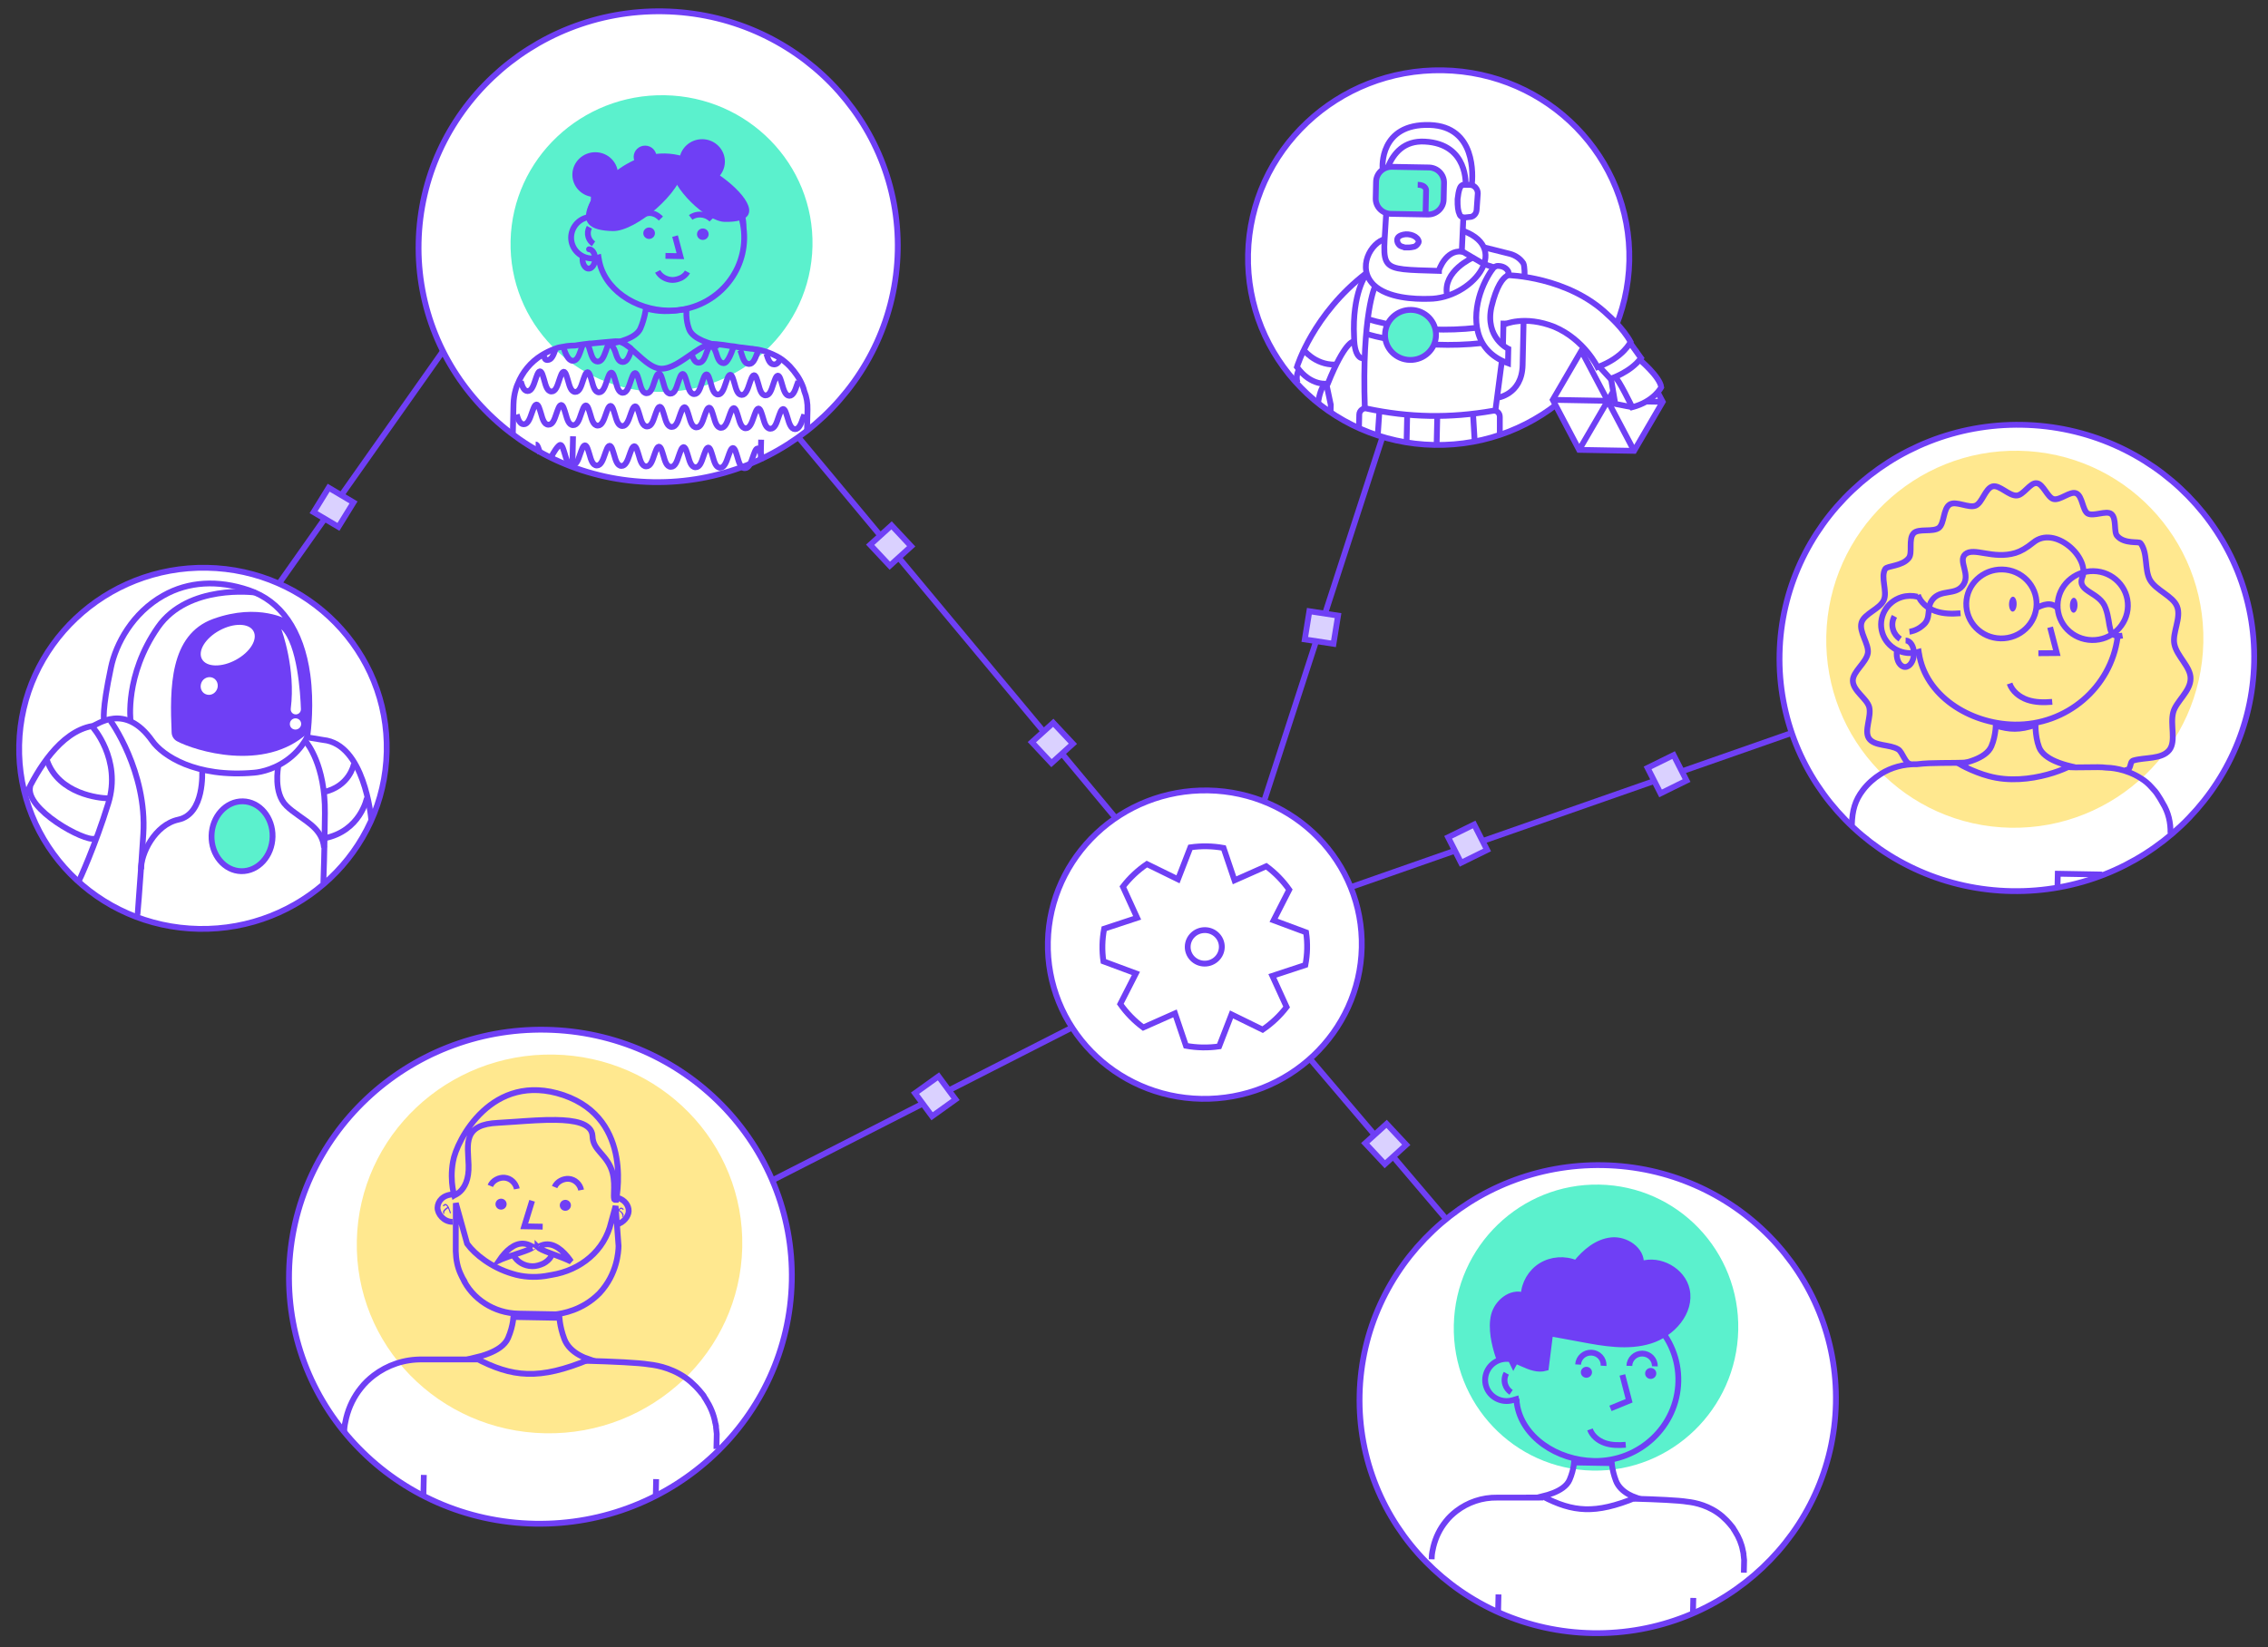 <svg width="585" height="425" viewBox="0 0 585 425" fill="none" xmlns="http://www.w3.org/2000/svg">
<rect x="0" y="0" width="585" height="425" fill="#333333" stroke="none"/>
<path d="M152.553 48.727L316.021 244.972L132.59 338.503" stroke="#6F3FF5" stroke-width="1.5" stroke-miterlimit="10"/>
<path d="M337.9 273.208L425.644 376.422" stroke="#6F3FF5" stroke-width="1.5" stroke-miterlimit="10"/>
<path d="M463.48 188.64L315.044 240.565L377.912 47.188" stroke="#6F3FF5" stroke-width="1.5" stroke-miterlimit="10"/>
<path d="M309.876 283.509C332.231 283.914 350.751 266.429 351.241 244.457C351.731 222.485 334.006 204.345 311.651 203.941C289.295 203.537 270.775 221.022 270.285 242.994C269.795 264.966 287.52 283.105 309.876 283.509Z" fill="white" stroke="#6F3FF5" stroke-width="1.5" stroke-miterlimit="10"/>
<path fill-rule="evenodd" clip-rule="evenodd" d="M337.151 244.779C337.183 243.37 337.096 241.961 336.893 240.567L328.511 237.452L332.539 229.554C330.91 227.237 328.912 225.192 326.622 223.499L318.431 227.136L315.602 218.779C312.779 218.266 309.888 218.214 307.045 218.624L303.846 226.872L295.824 222.942C293.46 224.552 291.372 226.522 289.641 228.779L293.313 236.816L284.8 239.625C284.268 242.402 284.205 245.243 284.612 248.036L292.993 251.151L288.966 259.049C290.595 261.367 292.593 263.411 294.883 265.105L303.074 261.467L305.903 269.825C308.725 270.337 311.617 270.389 314.46 269.979L317.659 261.731L325.681 265.661C328.045 264.052 330.132 262.081 331.864 259.825L328.192 251.787L336.705 248.978C336.971 247.592 337.12 246.188 337.151 244.779Z" stroke="#6F3FF5" stroke-width="1.5" stroke-miterlimit="10"/>
<ellipse rx="4.4" ry="4.325" transform="matrix(1 0.018 -0.022 1 310.753 244.302)" stroke="#6F3FF5" stroke-width="1.5" stroke-miterlimit="10"/>
<rect width="7.443" height="7.409" transform="matrix(0.814 -0.584 0.594 0.802 236.012 282.06)" fill="#DAD1FF" stroke="#6F3FF5" stroke-width="1.5" stroke-miterlimit="10"/>
<rect width="7.364" height="7.488" transform="matrix(-0.16 0.988 -0.988 -0.151 345.132 158.832)" fill="#DAD1FF" stroke="#6F3FF5" stroke-width="1.5" stroke-miterlimit="10"/>
<rect width="7.424" height="7.429" transform="matrix(0.682 0.728 -0.743 0.673 229.967 135.552)" fill="#DAD1FF" stroke="#6F3FF5" stroke-width="1.5" stroke-miterlimit="10"/>
<rect width="7.462" height="7.39" transform="matrix(-0.899 0.443 -0.452 -0.89 435.025 201.398)" fill="#DAD1FF" stroke="#6F3FF5" stroke-width="1.5" stroke-miterlimit="10"/>
<rect width="7.424" height="7.429" transform="matrix(0.682 0.728 -0.743 0.673 271.673 186.49)" fill="#DAD1FF" stroke="#6F3FF5" stroke-width="1.5" stroke-miterlimit="10"/>
<rect width="7.424" height="7.429" transform="matrix(0.682 0.728 -0.743 0.673 357.658 289.967)" fill="#DAD1FF" stroke="#6F3FF5" stroke-width="1.5" stroke-miterlimit="10"/>
<rect width="7.462" height="7.39" transform="matrix(-0.899 0.443 -0.452 -0.89 383.577 219.304)" fill="#DAD1FF" stroke="#6F3FF5" stroke-width="1.5" stroke-miterlimit="10"/>
<path d="M410.768 421.366C444.691 421.979 472.795 395.447 473.538 362.105C474.282 328.764 447.385 301.238 413.462 300.624C379.538 300.011 351.435 326.543 350.691 359.885C349.947 393.227 376.845 420.753 410.768 421.366Z" fill="white" stroke="#6F3FF5" stroke-width="1.5" stroke-miterlimit="10"/>
<path d="M410.85 379.426C431.11 379.792 447.902 363.572 448.356 343.196C448.811 322.821 432.756 306.006 412.496 305.64C392.236 305.274 375.444 321.494 374.989 341.87C374.535 362.245 390.59 379.06 410.85 379.426Z" fill="#5BF1CD"/>
<path d="M406.016 377.329L415.729 377.505C415.751 377.738 415.784 378.023 415.833 378.349C415.976 379.295 416.255 380.599 416.804 382.036C417.413 383.632 418.673 384.746 420.02 385.513C420.654 385.874 421.32 386.166 421.973 386.402C416.671 388.564 412.624 389.506 408.903 389.391C405.272 389.28 401.881 388.161 397.865 386.063C398.744 385.848 399.712 385.565 400.642 385.195C402.343 384.519 404.129 383.472 404.844 381.82C405.46 380.394 405.764 379.09 405.913 378.141C405.962 377.831 405.994 377.557 406.016 377.329Z" stroke="#6F3FF5" stroke-width="1.5"/>
<path d="M449.8 405.759L449.845 403.772C449.851 403.499 449.855 403.317 449.861 403.043C449.865 402.861 449.869 402.679 449.873 402.497C449.879 402.223 449.79 402.039 449.795 401.857L449.797 401.766C449.801 401.584 449.714 401.309 449.718 401.127C449.722 400.944 449.728 400.671 449.64 400.487C449.64 400.487 449.644 400.305 449.555 400.121C449.225 398.292 448.52 396.638 447.535 395.071C447.446 394.887 447.265 394.701 447.176 394.518C447.087 394.334 446.999 394.15 446.817 393.964C446.366 393.409 445.915 392.854 445.371 392.297C445.008 391.926 444.553 391.553 444.19 391.182C441.004 388.481 437.312 387.685 435.184 387.464C433.067 387.105 427.438 386.845 421.351 386.678M369.284 402.316C369.288 402.134 369.292 401.952 369.296 401.769C369.316 400.858 369.522 399.95 369.728 399.043C370.339 396.592 371.407 394.424 372.933 392.538C373.697 391.549 374.645 390.654 375.683 389.853C378.607 387.627 382.253 386.325 386.24 386.397C389.503 386.38 393.624 386.373 398.094 386.386" stroke="#6F3FF5" stroke-width="1.5"/>
<path d="M436.763 412.286L436.678 416.073" stroke="#6F3FF5" stroke-width="1.5"/>
<path d="M386.516 411.378L386.415 415.867" stroke="#6F3FF5" stroke-width="1.5"/>
<path d="M399.847 344.039C399.479 347 399.111 349.961 398.726 352.938C394.607 354.116 390.837 349.764 386.567 350.181C385.465 346.93 384.513 342.691 385.342 339.359C386.171 336.027 389.742 333.108 393.021 334.239C393.123 331.174 394.866 328.189 397.52 326.555C400.173 324.922 403.65 324.671 406.508 325.91C408.837 323.018 411.931 320.386 415.663 320.009C419.395 319.631 423.542 322.476 423.259 326.147C428.126 324.537 434.023 327.842 435.087 332.774C436.317 338.533 431.327 344.18 425.602 345.939C419.876 347.699 413.695 346.598 407.815 345.486C404.943 344.923 399.847 344.039 399.847 344.039Z" fill="#6F3FF5" stroke="#6F3FF5" stroke-width="1.5" stroke-miterlimit="10"/>
<path d="M389.765 359.241C389.071 358.767 388.516 358.081 388.25 357.219C387.937 356.224 388.061 355.188 388.533 354.323" stroke="#6F3FF5" stroke-width="1.5"/>
<path d="M407.052 352.063C407.152 350.278 408.704 348.905 410.52 348.997C412.335 349.088 413.726 350.609 413.627 352.394" stroke="#6F3FF5" stroke-width="1.5"/>
<path d="M409.164 355.476C409.958 355.49 410.616 354.869 410.633 354.089C410.65 353.309 410.021 352.665 409.227 352.651C408.434 352.636 407.776 353.257 407.759 354.037C407.741 354.817 408.37 355.462 409.164 355.476Z" fill="#6F3FF5"/>
<path d="M425.747 355.776C426.541 355.79 427.199 355.169 427.216 354.389C427.233 353.609 426.604 352.965 425.81 352.951C425.017 352.936 424.359 353.557 424.342 354.337C424.324 355.117 424.953 355.761 425.747 355.776Z" fill="#6F3FF5"/>
<path d="M420.268 352.408C420.308 350.622 421.813 349.2 423.631 349.233C425.449 349.266 426.89 350.741 426.851 352.527" stroke="#6F3FF5" stroke-width="1.5"/>
<path d="M415.404 363.376L420.203 361.41L418.471 354.748" stroke="#6F3FF5" stroke-width="1.5"/>
<path d="M410.114 368.808C410.697 370.484 412.246 371.732 413.961 372.323C415.675 372.915 417.537 372.915 419.335 372.767" stroke="#6F3FF5" stroke-width="1.5"/>
<path d="M411.172 376.946C401.591 376.773 392.553 370.754 391.264 362.194C391.258 362.106 391.243 362.016 391.237 361.978L391.236 361.971C391.23 361.931 391.224 361.894 391.219 361.867L391.214 361.835L391.212 361.825L391.211 361.823L391.211 361.822L391.211 361.822L391.211 361.821L391.211 361.821L390.473 361.958L391.211 361.821L391.062 360.996L390.258 361.24C387.314 362.135 384.205 360.513 383.313 357.649C382.422 354.79 384.058 351.731 386.992 350.838C387.891 350.571 388.82 350.532 389.685 350.69L389.719 350.76L390.358 352.086L391.055 350.785C391.084 350.732 391.103 350.684 391.115 350.648C391.117 350.643 391.118 350.638 391.12 350.633L391.13 350.614L391.152 350.535C393.683 341.548 402.168 335.009 412.104 335.188C423.875 335.401 433.16 344.923 432.903 356.443C432.646 367.965 422.926 377.159 411.172 376.946Z" stroke="#6F3FF5" stroke-width="1.5"/>
<path d="M137.974 393.129C173.782 393.777 203.447 365.771 204.232 330.577C205.017 295.383 176.625 266.327 140.817 265.68C105.01 265.033 75.345 293.039 74.56 328.233C73.775 363.427 102.166 392.482 137.974 393.129Z" fill="white" stroke="#6F3FF5" stroke-width="1.5" stroke-miterlimit="10"/>
<path d="M140.657 369.803C168.109 370.299 190.852 348.828 191.454 321.846C192.056 294.863 170.289 272.588 142.837 272.092C115.384 271.595 92.641 293.066 92.039 320.049C91.437 347.031 113.204 369.306 140.657 369.803Z" fill="#FFE88F"/>
<path d="M132.444 339.795L144.29 340.009C144.316 340.307 144.358 340.688 144.426 341.136C144.594 342.256 144.925 343.801 145.575 345.503C146.286 347.364 147.759 348.67 149.347 349.575C150.211 350.067 151.128 350.452 152.013 350.75C145.506 353.434 140.562 354.61 136.013 354.47C131.552 354.334 127.397 352.929 122.447 350.306C123.587 350.041 124.879 349.679 126.114 349.188C128.137 348.384 130.217 347.154 131.045 345.24C131.775 343.553 132.133 342.011 132.31 340.888C132.378 340.458 132.419 340.089 132.444 339.795Z" stroke="#6F3FF5" stroke-width="1.5"/>
<path d="M159.363 309.053C161.23 309.631 162.194 311.061 162.162 312.474C162.133 313.778 160.878 315.494 159.1 315.897M116.913 308.177C114.257 308.238 112.891 309.953 112.855 311.582C112.819 313.212 114.541 315.309 116.755 315.24" stroke="#6F3FF5" stroke-width="1.5"/>
<path d="M158.921 313.828C158.81 313.826 158.813 313.718 158.815 313.609C158.931 313.394 159.412 311.663 160.188 311.569C160.409 311.573 160.628 311.685 160.844 311.907C160.842 312.015 160.842 312.015 160.839 312.124C160.729 312.122 160.729 312.122 160.618 312.12C160.402 311.899 160.291 311.897 160.181 311.895C159.736 311.995 159.27 313.074 159.032 313.83C159.032 313.83 158.921 313.828 158.921 313.828Z" fill="#6F3FF5"/>
<path d="M160.576 314.076C160.468 313.966 160.468 313.966 160.47 313.857C160.583 313.75 160.586 313.642 160.48 313.422C160.381 312.877 159.509 312.318 159.399 312.316C159.288 312.314 159.29 312.205 159.403 312.098C159.406 311.99 159.516 311.992 159.624 312.102C159.624 312.102 160.607 312.664 160.814 313.32C160.92 313.539 160.804 313.754 160.691 313.861C160.689 313.97 160.686 314.078 160.576 314.076Z" fill="#6F3FF5"/>
<path d="M116.138 313.055C116.027 313.053 116.027 313.053 116.03 312.944C115.823 312.288 115.408 311.085 114.968 310.968C114.968 310.968 114.747 310.964 114.521 311.178C114.518 311.286 114.408 311.284 114.3 311.174C114.189 311.172 114.192 311.063 114.304 310.956C114.53 310.743 114.756 310.53 114.975 310.642C115.747 310.765 116.148 312.62 116.256 312.731C116.361 312.95 116.248 313.057 116.138 313.055Z" fill="#6F3FF5"/>
<path d="M114.475 313.242C114.475 313.242 114.364 313.24 114.367 313.131C114.261 312.912 114.266 312.695 114.268 312.586C114.504 311.938 115.4 311.411 115.511 311.413C115.622 311.415 115.622 311.415 115.732 311.417C115.73 311.525 115.73 311.525 115.727 311.634C115.727 311.634 114.831 312.161 114.597 312.701C114.595 312.809 114.593 312.918 114.588 313.135C114.59 313.027 114.588 313.135 114.475 313.242Z" fill="#6F3FF5"/>
<path d="M132.485 323.895C133.333 325.541 135.189 326.661 137.289 326.699C138.284 326.717 139.286 326.409 140.181 325.991C140.964 325.57 141.753 324.932 142.214 324.071" stroke="#6F3FF5" stroke-width="1.5"/>
<path d="M143.054 306.269C143.638 304.866 145.316 304.027 146.751 304.161C148.296 304.298 149.596 305.517 149.894 307.044" stroke="#6F3FF5" stroke-width="1.5"/>
<path d="M126.472 305.969C127.056 304.566 128.734 303.727 130.169 303.862C131.714 303.998 133.014 305.218 133.312 306.745" stroke="#6F3FF5" stroke-width="1.5"/>
<path d="M129.21 312.096C130.004 312.111 130.661 311.49 130.679 310.71C130.696 309.929 130.067 309.285 129.273 309.271C128.479 309.257 127.822 309.878 127.804 310.658C127.787 311.438 128.416 312.082 129.21 312.096Z" fill="#6F3FF5"/>
<path d="M145.793 312.396C146.587 312.41 147.244 311.79 147.262 311.009C147.279 310.229 146.65 309.585 145.856 309.571C145.062 309.556 144.405 310.177 144.387 310.957C144.37 311.738 144.999 312.382 145.793 312.396Z" fill="#6F3FF5"/>
<path d="M139.978 316.492L135.224 316.406L137.251 309.811" stroke="#6F3FF5" stroke-width="1.5"/>
<path d="M184.791 373.845L184.844 371.476C184.851 371.15 184.856 370.932 184.863 370.606C184.868 370.389 184.873 370.172 184.878 369.955C184.885 369.629 184.779 369.409 184.784 369.192L184.787 369.083C184.791 368.866 184.688 368.538 184.693 368.321C184.698 368.103 184.705 367.777 184.599 367.558C184.599 367.558 184.604 367.341 184.498 367.121C184.105 364.94 183.264 362.968 182.089 361.099C181.983 360.88 181.767 360.658 181.661 360.439C181.556 360.22 181.45 360.001 181.234 359.779C180.695 359.117 180.157 358.455 179.508 357.791C179.076 357.349 178.533 356.904 178.1 356.462C174.301 353.24 169.898 352.291 167.361 352.028C164.836 351.6 158.123 351.289 150.864 351.091M88.772 369.739C88.777 369.522 88.782 369.305 88.787 369.087C88.811 368.001 89.056 366.918 89.302 365.835C90.03 362.914 91.305 360.328 93.124 358.078C94.035 356.899 95.165 355.832 96.403 354.876C99.891 352.222 104.239 350.67 108.993 350.756C112.884 350.735 117.798 350.726 123.129 350.742" stroke="#6F3FF5" stroke-width="1.5"/>
<path d="M140.558 329.245L140.57 329.243L140.582 329.241L142.241 328.946C149.815 327.732 155.951 322.646 157.627 315.385L158.78 311.168L159.548 321.485C159.514 322.908 159.24 328.693 154.608 333.679C150.204 338.134 144.945 338.91 143.373 339.104L133.697 338.929C127.453 338.816 121.828 335.174 119.313 329.741L119.314 329.741L119.308 329.73L118.886 328.853C117.994 327.003 117.614 324.936 117.553 322.837L117.575 310.418L120.445 320.742L120.48 320.87L120.558 320.978C122.483 323.652 126.859 327.088 132.171 328.64C134.816 329.483 137.801 329.645 140.558 329.245Z" stroke="#6F3FF5" stroke-width="1.5"/>
<path d="M158.925 309.588C158.812 309.595 158.725 309.591 158.659 309.581C158.54 309.563 158.511 309.532 158.503 309.523L158.503 309.522C158.484 309.502 158.438 309.437 158.399 309.258C158.36 309.077 158.341 308.835 158.338 308.51C158.336 308.232 158.348 307.906 158.361 307.541C158.407 306.265 158.47 304.51 158.016 302.64L158.014 302.632L158.012 302.624C157.392 300.304 156.139 298.862 155.067 297.629C154.991 297.541 154.916 297.455 154.842 297.369C153.726 296.076 152.888 294.979 152.833 293.135L152.833 293.135L152.832 293.126C152.759 291.349 151.39 290.331 149.713 289.768C148.024 289.2 145.763 288.987 143.327 288.95C140.053 288.9 136.289 289.17 132.934 289.411C131.306 289.528 129.775 289.638 128.443 289.701C126.318 289.802 124.72 290.138 123.539 290.727C122.328 291.331 121.578 292.19 121.157 293.249C120.749 294.274 120.666 295.443 120.682 296.649C120.69 297.327 120.734 298.082 120.778 298.858C120.811 299.426 120.844 300.006 120.865 300.574C120.991 304.361 119.815 306.348 118.721 307.393C118.162 307.926 117.599 308.239 117.181 308.417C117.172 308.421 117.164 308.424 117.156 308.428C117.031 307.974 116.874 307.308 116.746 306.469C116.491 304.788 116.356 302.424 116.844 299.705L116.845 299.698L116.847 299.691C117.269 297.044 119.78 291.154 124.532 286.733C129.233 282.359 136.097 279.443 145.345 282.556C154.565 285.715 157.923 292.537 158.995 298.635C159.532 301.696 159.49 304.565 159.31 306.674C159.221 307.727 159.098 308.586 158.998 309.179C158.972 309.334 158.947 309.471 158.925 309.588Z" stroke="#6F3FF5" stroke-width="1.5"/>
<path d="M139.185 321.53L139.185 321.53L139.19 321.527C140.58 320.831 141.869 320.933 143.062 321.478C144.285 322.037 145.406 323.066 146.345 324.206C146.701 324.639 147.025 325.08 147.313 325.506C147.285 325.491 147.257 325.478 147.229 325.464C146.055 324.879 144.679 324.354 143.386 323.874C143.214 323.81 143.044 323.747 142.876 323.685C142.151 323.417 141.464 323.163 140.846 322.914C140.079 322.605 139.47 322.324 139.062 322.063C138.902 321.96 138.795 321.875 138.727 321.809C138.811 321.739 138.954 321.644 139.185 321.53ZM138.65 321.717C138.65 321.717 138.65 321.718 138.651 321.719C138.65 321.717 138.65 321.717 138.65 321.717Z" stroke="#6F3FF5" stroke-width="1.5"/>
<path d="M137.056 321.489L137.056 321.489L137.061 321.492C137.283 321.612 137.423 321.712 137.506 321.787C137.488 321.803 137.466 321.822 137.439 321.843C137.209 322.023 136.814 322.232 136.245 322.468C135.689 322.698 135.021 322.933 134.282 323.18C133.962 323.287 133.629 323.396 133.289 323.508C132.074 323.906 130.759 324.338 129.585 324.816C129.315 324.926 129.05 325.04 128.792 325.157C129.185 324.581 129.643 323.976 130.159 323.408C131.08 322.392 132.142 321.536 133.296 321.124C134.417 320.724 135.665 320.725 137.056 321.489ZM137.587 321.698C137.588 321.698 137.586 321.702 137.58 321.711C137.583 321.703 137.586 321.698 137.587 321.698Z" stroke="#6F3FF5" stroke-width="1.5"/>
<path d="M169.245 381.628L169.144 386.144" stroke="#6F3FF5" stroke-width="1.5"/>
<path d="M109.323 380.545L109.204 385.9" stroke="#6F3FF5" stroke-width="1.5"/>
<path d="M168.412 124.389C202.538 125.006 230.809 98.316 231.557 64.775C232.305 31.233 205.248 3.543 171.122 2.926C136.996 2.309 108.724 29 107.976 62.541C107.228 96.082 134.286 123.772 168.412 124.389Z" fill="white" stroke="#6F3FF5" stroke-width="1.5" stroke-miterlimit="10"/>
<path d="M169.779 101.11C191.283 101.498 209.097 84.68 209.569 63.544C210.041 42.409 192.99 24.96 171.486 24.572C149.982 24.183 132.168 41.001 131.696 62.137C131.224 83.272 148.275 100.721 169.779 101.11Z" fill="#5BF1CD"/>
<path d="M166.325 43.364C167.95 43.393 169.297 42.121 169.333 40.523C169.369 38.925 168.08 37.606 166.454 37.577C164.828 37.547 163.481 38.819 163.445 40.417C163.41 42.015 164.699 43.334 166.325 43.364Z" fill="#6F3FF5"/>
<path d="M180.96 47.487C184.211 47.546 186.905 45.003 186.976 41.807C187.048 38.611 184.47 35.972 181.218 35.914C177.966 35.855 175.272 38.398 175.201 41.594C175.13 44.79 177.708 47.429 180.96 47.487Z" fill="#6F3FF5"/>
<path d="M192.182 59.859C189.603 66.753 170.429 65.373 159.306 62.073C153.101 60.244 151.963 58.565 151.577 57.438C149.616 51.816 159.338 40.207 170.313 39.62C183.171 38.921 194.587 53.472 192.182 59.859Z" fill="#6F3FF5"/>
<path d="M154.168 56.081C153.225 55.849 152.189 55.859 151.191 56.157C148.298 57.036 146.67 60.06 147.554 62.901C148.439 65.741 151.511 67.331 154.404 66.451C154.404 66.451 154.443 66.667 154.441 66.724C155.608 74.602 163.846 79.983 172.39 80.138C182.961 80.329 191.722 72.057 191.954 61.667C192.186 51.278 183.8 42.696 173.229 42.505C164.291 42.344 156.648 48.227 154.367 56.329C154.352 56.357 154.351 56.386 154.336 56.414L154.168 56.081Z" fill="#5BF1CD" stroke="#6F3FF5" stroke-width="1.5" stroke-miterlimit="10"/>
<path d="M153.092 62.911C152.488 62.498 152.006 61.902 151.775 61.152C151.502 60.287 151.61 59.386 152.02 58.633" stroke="#6F3FF5" stroke-width="1.5" stroke-miterlimit="10"/>
<path d="M151.946 63.563C151.532 63.556 151.188 63.886 151.179 64.3C151.17 64.714 151.498 65.055 151.912 65.063L151.946 63.563ZM151.912 65.063C152.018 65.065 152.216 65.136 152.418 65.462C152.614 65.779 152.755 66.259 152.742 66.822L154.242 66.85C154.26 66.037 154.063 65.263 153.693 64.667C153.329 64.079 152.73 63.578 151.946 63.563L151.912 65.063ZM152.742 66.822C152.729 67.386 152.568 67.86 152.357 68.17C152.141 68.488 151.94 68.552 151.834 68.55L151.801 70.05C152.585 70.064 153.206 69.584 153.596 69.01C153.993 68.428 154.224 67.662 154.242 66.85L152.742 66.822ZM151.834 68.55C151.729 68.549 151.531 68.477 151.329 68.151C151.132 67.834 150.992 67.354 151.005 66.791L149.505 66.764C149.487 67.576 149.684 68.35 150.053 68.946C150.418 69.534 151.017 70.036 151.801 70.05L151.834 68.55ZM151.005 66.791C151.01 66.555 151.039 66.339 151.088 66.141L149.633 65.784C149.554 66.099 149.513 66.426 149.505 66.764L151.005 66.791Z" fill="#6F3FF5"/>
<path d="M158.107 59.618C164.068 59.725 176.005 49.4 176.136 43.541C176.267 37.682 164.413 44.294 158.451 44.186C152.49 44.078 152.522 45.936 152.391 51.795C149.319 57.529 152.145 59.51 158.107 59.618Z" fill="#6F3FF5"/>
<path d="M173.192 43.512C173.085 48.328 182.183 57.158 186.916 57.244C206.846 57.604 173.418 33.389 173.192 43.512Z" fill="#6F3FF5"/>
<path d="M153.397 50.849C156.649 50.907 159.343 48.364 159.414 45.168C159.485 41.972 156.907 39.334 153.655 39.275C150.404 39.216 147.71 41.759 147.638 44.955C147.567 48.151 150.145 50.79 153.397 50.849Z" fill="#6F3FF5"/>
<path d="M185.519 89.224C183.347 88.755 178.746 87.557 177.756 84.964C176.766 82.372 177.086 79.762 177.086 79.762C172.358 80.486 170.052 80.469 166.614 79.573C166.614 79.573 166.294 82.183 165.189 84.737C164.084 87.292 159.434 88.323 157.243 88.713" stroke="#6F3FF5" stroke-width="1.5"/>
<path d="M169.638 70.018C170.307 71.317 171.859 72.204 173.43 72.232C174.215 72.246 175.006 72.003 175.712 71.673C176.331 71.341 176.953 70.837 177.318 70.157" stroke="#6F3FF5" stroke-width="1.5"/>
<path d="M178.154 56.1C178.598 55.764 179.57 55.267 180.877 55.377C182.272 55.488 183.214 56.277 183.556 56.626" stroke="#6F3FF5" stroke-width="1.5"/>
<path d="M165.065 55.863C165.42 55.612 166.308 54.942 167.704 54.967C169.273 55.081 170.21 56.128 170.466 56.39" stroke="#6F3FF5" stroke-width="1.5"/>
<path d="M174.121 60.917L175.49 66.091L171.65 66.021" stroke="#6F3FF5" stroke-width="1.5"/>
<path d="M208.165 111.163L208.288 105.681C208.324 104.052 208.097 102.503 207.435 100.861C207.357 100.43 207.192 99.998 207.027 99.566C206.284 97.665 205.098 96.013 203.734 94.529C202.881 93.656 201.938 92.867 201.077 92.336C200.819 92.16 200.559 92.069 200.301 91.893C199.61 91.537 199.005 91.269 198.313 90.999C197.966 90.907 197.62 90.729 197.273 90.637C196.579 90.453 195.972 90.27 195.363 90.173C195.014 90.167 194.754 90.077 194.492 90.072C194.232 89.981 193.97 89.977 193.708 89.972C192.925 89.872 192.229 89.773 191.445 89.674C191.358 89.672 191.358 89.672 191.271 89.67C191.009 89.666 190.749 89.575 190.487 89.57C190.14 89.478 189.704 89.47 189.356 89.378C189.007 89.372 188.747 89.281 188.398 89.275C187.18 89.082 185.962 88.888 184.655 88.778C184.568 88.777 184.481 88.775 184.393 88.774C183.61 88.674 182.733 88.83 181.851 89.243C180.969 89.656 179.995 90.239 179.02 90.908C178.842 91.076 178.576 91.243 178.31 91.41C175.739 93.165 173.075 95.177 170.544 95.131C167.753 94.995 165.286 92.118 162.886 90.101C162.717 89.841 162.459 89.665 162.201 89.488C161.086 88.61 159.965 87.989 158.741 88.053C157.866 88.123 157.079 88.194 156.292 88.266C154.979 88.414 153.755 88.477 152.529 88.627C152.18 88.621 151.831 88.614 151.567 88.695C151.129 88.773 150.78 88.767 150.342 88.845C149.991 88.924 149.642 88.918 149.291 88.997C148.94 89.077 148.678 89.072 148.327 89.152C147.629 89.139 146.929 89.212 146.229 89.285C145.965 89.366 145.616 89.36 145.352 89.441C144.652 89.514 143.95 89.673 143.333 89.919C142.98 90.085 142.629 90.164 142.276 90.329C141.66 90.576 141.041 90.908 140.423 91.24C140.246 91.322 139.981 91.489 139.715 91.656C136.882 93.407 134.728 96.028 133.525 99.096C133.341 99.521 133.156 99.947 133.06 100.374C132.682 101.655 132.479 102.938 132.448 104.311L132.281 111.783" stroke="#6F3FF5" stroke-width="1.5"/>
<path d="M196.566 118.025C196.245 117.008 195.93 115.715 195.414 115.705C194.898 115.696 194.526 116.977 194.159 117.981C193.699 119.352 193.15 120.813 192.119 120.794C191.001 120.774 190.604 119.296 190.205 117.91C189.884 116.893 189.569 115.6 189.053 115.59C188.537 115.581 188.165 116.862 187.798 117.866C187.338 119.237 186.789 120.698 185.758 120.68C184.64 120.659 184.243 119.181 183.844 117.795C183.523 116.778 183.208 115.485 182.692 115.475C182.176 115.466 181.804 116.747 181.437 117.751C180.977 119.122 180.514 120.585 179.397 120.565C178.279 120.544 177.882 119.066 177.483 117.68C177.162 116.663 176.847 115.37 176.331 115.36C175.815 115.351 175.443 116.632 175.077 117.636C174.616 119.007 174.153 120.47 173.036 120.45C171.919 120.429 171.522 118.951 171.123 117.565C170.801 116.548 170.486 115.255 169.97 115.245C169.455 115.236 169.082 116.517 168.716 117.521C168.255 118.892 167.793 120.355 166.675 120.335C165.558 120.314 165.161 118.836 164.762 117.45C164.44 116.433 164.125 115.14 163.609 115.131C163.094 115.121 162.721 116.402 162.355 117.406C161.894 118.777 161.346 120.238 160.314 120.22C159.197 120.199 158.8 118.721 158.401 117.335C158.079 116.318 157.764 115.025 157.249 115.016C156.733 115.006 156.36 116.287 155.994 117.291C155.533 118.662 154.985 120.123 153.953 120.105C152.836 120.084 152.439 118.606 152.04 117.22C151.719 116.203 151.403 114.91 150.888 114.901C150.372 114.891 149.999 116.172 149.633 117.176C149.173 118.547 148.71 120.01 147.592 119.99C146.475 119.969 146.078 118.491 145.679 117.105C145.358 116.088 145.043 114.795 144.527 114.786C144.011 114.776 142.577 116.934 142.211 117.939M139.318 116.99C138.997 115.973 138.682 114.68 138.166 114.671" stroke="#6F3FF5" stroke-width="1.5"/>
<path d="M207.476 106.913C207.382 107.279 207.202 107.644 207.11 107.918C206.649 109.289 206.101 110.75 205.069 110.731C204.038 110.712 203.555 109.233 203.156 107.846C202.834 106.829 202.519 105.536 202.003 105.527C201.488 105.518 201.115 106.798 200.749 107.803C200.288 109.174 199.826 110.636 198.708 110.616C197.591 110.596 197.194 109.118 196.795 107.731C196.473 106.714 196.158 105.421 195.643 105.412C195.127 105.403 194.754 106.683 194.388 107.688C193.927 109.059 193.379 110.52 192.347 110.501C191.23 110.481 190.833 109.003 190.434 107.616C190.113 106.599 189.797 105.306 189.282 105.297C188.766 105.288 188.393 106.568 188.027 107.573C187.566 108.944 187.018 110.405 185.986 110.386C184.869 110.366 184.472 108.888 184.073 107.501C183.752 106.484 183.437 105.191 182.921 105.182C182.405 105.173 182.033 106.453 181.666 107.458C181.206 108.829 180.743 110.291 179.626 110.271C178.508 110.251 178.111 108.773 177.712 107.386C177.391 106.369 177.076 105.076 176.56 105.067C176.044 105.058 175.672 106.338 175.305 107.343C174.845 108.714 174.382 110.176 173.265 110.156C172.147 110.136 171.75 108.658 171.351 107.271C171.03 106.254 170.715 104.961 170.199 104.952C169.683 104.943 169.311 106.223 168.944 107.228C168.484 108.599 168.021 110.061 166.904 110.041C165.786 110.021 165.389 108.543 164.99 107.156C164.669 106.139 164.354 104.846 163.838 104.837C163.322 104.828 162.95 106.108 162.584 107.113C162.123 108.484 161.574 109.945 160.543 109.926C159.426 109.906 159.029 108.428 158.63 107.041C158.308 106.024 157.993 104.731 157.477 104.722C156.962 104.713 156.589 105.993 156.223 106.998C155.762 108.369 155.214 109.83 154.182 109.811C153.065 109.791 152.668 108.313 152.269 106.926C151.947 105.909 151.632 104.616 151.116 104.607C150.601 104.598 150.228 105.878 149.862 106.883C149.401 108.254 148.939 109.716 147.821 109.696C146.704 109.676 146.307 108.198 145.908 106.812C145.586 105.794 145.271 104.501 144.756 104.492C144.24 104.483 143.867 105.763 143.501 106.768C143.04 108.139 142.578 109.601 141.46 109.581C140.343 109.561 139.946 108.083 139.547 106.697C139.226 105.679 138.911 104.387 138.395 104.377C137.879 104.368 137.506 105.648 137.14 106.653C136.68 108.024 136.131 109.485 135.1 109.466C134.068 109.448 133.665 108.245 133.264 106.951" stroke="#6F3FF5" stroke-width="1.5"/>
<path d="M205.922 98.304C205.831 98.67 205.657 99.034 205.568 99.309C205.123 100.68 204.592 102.141 203.597 102.123C202.602 102.105 202.137 100.626 201.754 99.24C201.444 98.223 201.141 96.93 200.644 96.921C200.146 96.912 199.786 98.193 199.432 99.198C198.986 100.569 198.539 102.032 197.461 102.012C196.383 101.993 196.001 100.515 195.617 99.129C195.308 98.112 195.005 96.819 194.508 96.81C194.01 96.801 193.65 98.082 193.295 99.087C192.85 100.458 192.32 101.919 191.325 101.901C190.247 101.882 189.865 100.404 189.481 99.018C189.172 98.001 188.869 96.708 188.371 96.699C187.874 96.69 187.513 97.971 187.159 98.976C186.714 100.347 186.183 101.808 185.188 101.79C184.11 101.771 183.728 100.293 183.344 98.907C183.035 97.89 182.732 96.597 182.235 96.588C181.737 96.579 181.377 97.86 181.023 98.865C180.577 100.236 180.13 101.699 179.052 101.68C177.974 101.66 177.592 100.182 177.208 98.796C176.899 97.779 176.596 96.487 176.098 96.478C175.601 96.469 175.24 97.749 174.886 98.754C174.441 100.125 173.993 101.588 172.915 101.569C171.837 101.549 171.456 100.071 171.072 98.685C170.763 97.668 170.46 96.376 169.962 96.367C169.465 96.358 169.104 97.638 168.75 98.643C168.304 100.014 167.857 101.477 166.779 101.458C165.701 101.438 165.319 99.96 164.935 98.574C164.626 97.557 164.323 96.265 163.826 96.256C163.328 96.247 162.968 97.527 162.613 98.532C162.168 99.903 161.638 101.365 160.643 101.347C159.565 101.327 159.183 99.849 158.799 98.463C158.49 97.446 158.187 96.154 157.689 96.145C157.192 96.136 156.831 97.416 156.477 98.421C156.032 99.792 155.501 101.254 154.506 101.236C153.428 101.216 153.046 99.738 152.663 98.352C152.353 97.335 152.05 96.043 151.553 96.034C151.055 96.025 150.695 97.305 150.341 98.31C149.895 99.681 149.448 101.144 148.37 101.125C147.292 101.105 146.91 99.627 146.526 98.241C146.217 97.225 145.914 95.932 145.417 95.923C144.919 95.914 144.559 97.195 144.204 98.2C143.759 99.57 143.312 101.033 142.234 101.014C141.156 100.995 140.774 99.517 140.39 98.13C140.081 97.114 139.778 95.821 139.28 95.812C138.783 95.803 138.422 97.084 138.068 98.088C137.623 99.46 137.092 100.921 136.097 100.903C135.102 100.885 134.714 99.683 134.328 98.389" stroke="#6F3FF5" stroke-width="1.5"/>
<path d="M143.239 90.262C142.774 91.54 142.307 92.905 141.172 92.884C140.474 92.872 140.487 92.316 140.155 91.538" stroke="#6F3FF5" stroke-width="1.5"/>
<path d="M150.249 89.146C150.065 89.571 149.969 89.954 149.783 90.466C149.318 91.745 148.851 93.109 147.717 93.088C146.582 93.068 145.838 91.211 145.43 89.917" stroke="#6F3FF5" stroke-width="1.5"/>
<path d="M162.881 90.359C162.79 90.529 162.788 90.614 162.697 90.784C162.232 92.063 161.677 93.426 160.63 93.407C159.496 93.387 159.09 92.006 158.682 90.712C158.354 89.762 157.763 88.852 157.24 88.843C156.716 88.833 156.609 89.731 156.239 90.668C155.774 91.946 155.219 93.309 154.172 93.29C153.037 93.27 152.632 91.89 152.224 90.595C152.061 90.077 151.902 89.388 151.648 89.04" stroke="#6F3FF5" stroke-width="1.5"/>
<path d="M189.088 89.848C188.623 91.127 187.692 93.725 186.644 93.706C185.51 93.686 185.104 92.306 184.697 91.011C184.369 90.061 183.948 89.326 183.425 89.317C182.901 89.307 182.623 90.03 182.253 90.967C181.788 92.246 181.321 93.61 180.186 93.59C179.226 93.572 178.813 92.535 178.401 91.412" stroke="#6F3FF5" stroke-width="1.5"/>
<path d="M195.624 90.35C195.529 90.692 195.349 90.946 195.254 91.287C194.789 92.566 194.235 93.929 193.187 93.91C192.053 93.89 191.647 92.509 191.24 91.215C191.076 90.697 191.078 90.611 190.824 90.263" stroke="#6F3FF5" stroke-width="1.5"/>
<path d="M201.247 92.597C200.878 93.448 200.429 94.041 199.643 94.026C198.509 94.006 198.103 92.626 197.695 91.331" stroke="#6F3FF5" stroke-width="1.5"/>
<path d="M147.805 112.569L147.638 120.028" stroke="#6F3FF5" stroke-width="1.5"/>
<path d="M196.329 113.446L196.207 118.914" stroke="#6F3FF5" stroke-width="1.5"/>
<path d="M167.399 61.65C168.229 61.665 168.916 61.016 168.934 60.201C168.952 59.385 168.295 58.712 167.465 58.697C166.635 58.682 165.948 59.331 165.93 60.147C165.912 60.962 166.57 61.635 167.399 61.65Z" fill="#6F3FF5"/>
<path d="M181.252 61.9C182.081 61.915 182.769 61.266 182.787 60.451C182.805 59.635 182.147 58.962 181.318 58.947C180.488 58.932 179.801 59.581 179.782 60.396C179.764 61.212 180.422 61.885 181.252 61.9Z" fill="#6F3FF5"/>
<path d="M114.218 90.665L41.609 193.576" stroke="#6F3FF5" stroke-width="1.5" stroke-miterlimit="10"/>
<rect width="7.394" height="7.458" transform="matrix(-0.526 0.853 -0.859 -0.509 91.186 129.63)" fill="#DAD1FF" stroke="#6F3FF5" stroke-width="1.5" stroke-miterlimit="10"/>
<path d="M51.306 239.663C77.483 240.136 99.169 219.663 99.743 193.934C100.317 168.206 79.562 146.965 53.384 146.492C27.207 146.019 5.521 166.492 4.947 192.221C4.373 217.949 25.128 239.19 51.306 239.663Z" fill="white" stroke="#6F3FF5" stroke-width="1.5" stroke-miterlimit="10"/>
<path d="M95.773 211.552C95.703 210.739 93.968 191.979 83.373 190.917L79.229 190.234C79.475 188.47 80.307 181.556 79.293 174.116C77.721 162.635 72.491 155.09 64.177 152.273C56.214 149.577 48.593 150.019 42.171 153.643C34.136 158.137 29.886 166.177 28.631 172.185C26.158 183.853 26.919 185.461 26.757 186.096" stroke="#6F3FF5" stroke-width="1.5" stroke-miterlimit="10"/>
<path d="M79.228 190.205C78.521 191.497 77.299 193.388 75.284 195.12C71.494 198.386 67.317 199.209 65.632 199.353C50.352 200.729 41.899 194.865 39.296 191.194C32.177 181.092 25.022 187.138 23.838 187.319C15.458 188.762 9.488 199.003 6.762 204.839" stroke="#6F3FF5" stroke-width="1.5" stroke-miterlimit="10"/>
<path d="M65.814 152.882C65.638 152.85 48.55 150.627 40.749 161.822C32.094 174.277 33.69 186.019 33.687 186.134" stroke="#6F3FF5" stroke-width="1.5" stroke-miterlimit="10"/>
<path d="M28.241 185.688C28.534 185.809 37.998 199.201 36.963 215.214C35.928 231.199 35.434 236.106 35.461 236.222" stroke="#6F3FF5" stroke-width="1.5" stroke-miterlimit="10"/>
<path d="M83.404 227.895C83.439 227.635 83.719 219.075 83.807 209.828C83.938 197.335 79.138 191.682 78.966 191.447" stroke="#6F3FF5" stroke-width="1.5" stroke-miterlimit="10"/>
<path d="M62.233 224.775C66.567 224.853 70.195 220.889 70.307 215.904C70.418 210.92 66.97 206.828 62.635 206.749C58.301 206.671 54.672 210.664 54.562 215.62C54.451 220.575 57.899 224.696 62.233 224.775Z" fill="#5BF1CD" stroke="#6F3FF5" stroke-width="1.5" stroke-miterlimit="10"/>
<path d="M36.404 224.308C36.255 220.391 39.906 212.775 46.041 211.465C52.828 209.993 52.158 199.051 52.138 198.616" stroke="#6F3FF5" stroke-width="1.5" stroke-miterlimit="10"/>
<path d="M71.776 197.695C71.741 197.955 70.443 204.571 73.879 207.909C74.802 208.824 75.876 209.597 76.921 210.341C79.737 212.392 83.204 214.34 83.578 218.695" stroke="#6F3FF5" stroke-width="1.5" stroke-miterlimit="10"/>
<path d="M20.29 227.411C20.381 227.297 24.533 218.295 27.936 207.253C31.464 195.865 23.806 187.435 23.719 187.376" stroke="#6F3FF5" stroke-width="1.5" stroke-miterlimit="10"/>
<path d="M12.109 196.152C15.128 204.933 25.784 205.938 27.73 205.973C27.907 205.976 28.025 205.978 28.025 205.978" stroke="#6F3FF5" stroke-width="1.5" stroke-miterlimit="10"/>
<path d="M7.801 202.859C6.253 208.745 21.962 217.292 24.43 216.38C24.639 216.296 24.755 216.385 24.784 216.386" stroke="#6F3FF5" stroke-width="1.5" stroke-miterlimit="10"/>
<path d="M83.367 204.398C90.154 202.956 91.224 197.293 91.255 197.235" stroke="#6F3FF5" stroke-width="1.5" stroke-miterlimit="10"/>
<path d="M83.632 216.29C93.024 214.459 94.661 205.849 94.663 205.763" stroke="#6F3FF5" stroke-width="1.5" stroke-miterlimit="10"/>
<path d="M79.34 189.163C68.169 199.34 50.214 193.681 45.667 191.25C44.821 190.8 44.309 189.95 44.271 189.022C43.787 177.677 43.684 163.759 55.014 159.674C66.819 155.422 74.327 159.994 74.327 159.994C75.305 161.113 75.947 162.748 77.047 165C78.995 168.92 79.273 172.346 79.54 176.236C79.764 179.429 80.227 183.786 79.34 189.163ZM76.175 188.236C76.971 188.25 77.663 187.625 77.682 186.814C77.7 186.002 77.065 185.353 76.24 185.338C75.444 185.324 74.781 185.949 74.763 186.761C74.744 187.572 75.349 188.221 76.175 188.236ZM74.998 182.822C74.891 183.632 75.495 184.339 76.321 184.325C77.029 184.308 77.603 183.739 77.618 183.043C77.619 183.015 77.62 182.986 77.62 182.986C77.475 178.895 76.721 166.415 72.564 162.339C72.676 162.602 76.319 172.525 74.998 182.822ZM53.368 179.213C54.541 179.524 55.738 178.763 56.09 177.523C56.413 176.282 55.733 175.052 54.559 174.77C53.385 174.488 52.16 175.219 51.837 176.46C51.514 177.701 52.195 178.931 53.368 179.213ZM52.098 170.058C53.26 172.166 57.211 172.238 60.854 170.245C64.527 168.253 66.547 164.956 65.385 162.847C64.223 160.739 60.301 160.668 56.629 162.66C52.956 164.652 50.935 167.978 52.098 170.058Z" fill="#6F3FF5"/>
<path d="M518.876 229.914C552.677 230.525 580.68 204.088 581.421 170.866C582.162 137.644 555.362 110.217 521.56 109.606C487.759 108.995 459.757 135.432 459.015 168.654C458.274 201.876 485.075 229.303 518.876 229.914Z" fill="white" stroke="#6F3FF5" stroke-width="1.5" stroke-miterlimit="10"/>
<path d="M518.609 213.566C545.465 214.052 567.722 192.672 568.321 165.813C568.921 138.955 547.635 116.788 520.779 116.302C493.923 115.817 471.667 137.197 471.067 164.056C470.468 190.914 491.753 213.081 518.609 213.566Z" fill="#FFE88F"/>
<path d="M548.015 198.731C550.013 198.767 549.126 196.572 550.276 196.219C553.247 195.337 557.611 195.977 559.57 193.487C561.335 191.18 559.716 186.941 560.549 183.775C561.277 180.981 565.049 178.336 565.026 175.061C565.093 172.069 561.443 169.29 560.846 166.192C560.244 163.28 562.711 159.396 561.538 156.474C560.457 153.742 556.109 152.353 554.552 149.612C553.088 146.966 554.043 142.586 552.099 140.119C551.729 139.644 547.999 140.419 546.142 138.327C545.116 137.373 546.054 133.741 544.557 132.591C543.246 131.632 539.971 133.35 538.467 132.481C537.154 131.616 537.14 127.967 535.537 127.283C534.029 126.601 531.402 129.173 529.698 128.768C528.089 128.364 527.026 124.79 525.315 124.665C523.702 124.449 521.914 127.785 520.2 127.847C518.197 127.998 515.788 125.055 513.97 125.49C512.054 126.016 511.305 129.745 509.575 130.462C507.751 131.178 504.56 129.155 502.919 130.155C501.181 131.246 501.574 134.995 500.119 136.185C498.57 137.373 494.882 136.278 493.616 137.565C492.155 139.035 493.406 142.706 492.33 143.997C490.665 146.118 486.766 145.954 486.271 146.787C484.986 148.916 486.903 152.599 485.901 154.826C484.898 157.147 480.874 158.291 480.156 160.617C479.436 163.036 482.126 166.172 481.789 168.505C481.352 171.023 477.874 173.299 477.917 175.639C477.954 178.259 481.528 180.195 482.144 182.451C482.754 184.988 480.771 188.507 482.06 190.495C483.441 192.578 487.452 191.996 489.611 193.345C490.831 194.115 491.426 197.307 493.048 197.149" stroke="#6F3FF5" stroke-width="1.5"/>
<path d="M559.853 215.01C559.916 212.204 559.308 209.574 557.838 207.208C557.472 206.547 557.106 205.885 556.645 205.222C556.186 204.465 555.629 203.801 554.978 203.134C554.143 202.183 553.208 201.418 552.269 200.84C548.234 198.241 544.144 198.073 543.193 198.056C541.106 197.738 535.426 198.196 533.053 197.873M477.66 212.826C477.741 209.179 478.467 206.522 480.526 203.846C481.8 202.185 483.354 200.81 485.092 199.719C487.795 197.99 491.051 197.113 494.477 197.175C498.413 196.681 503.015 196.968 507.647 196.723" stroke="#6F3FF5" stroke-width="1.5"/>
<path d="M507.132 198.032C506.476 197.714 505.904 197.409 505.456 197.143C506.59 196.907 508.004 196.551 509.342 196.019C511.087 195.325 512.913 194.253 513.643 192.565C514.287 191.076 514.577 189.475 514.71 188.266C514.753 187.872 514.779 187.515 514.796 187.213C516.538 187.741 518.064 188.047 519.67 188.043C521.303 188.04 522.977 187.716 525.011 187.04C525.016 187.383 525.03 187.792 525.061 188.243C525.149 189.554 525.377 191.273 525.956 192.788C526.61 194.5 528.387 195.638 530.099 196.394C531.409 196.972 532.803 197.379 533.924 197.656C533.729 197.758 533.511 197.868 533.269 197.982C532.024 198.57 530.229 199.265 528.091 199.846C523.805 201.011 518.225 201.697 512.963 200.244L512.963 200.244L512.952 200.241C511.073 199.754 508.856 198.868 507.132 198.032Z" stroke="#6F3FF5" stroke-width="1.5"/>
<path d="M492.519 162.995C492.519 162.995 494.317 162.797 495.864 161.436C498.389 159.515 496.654 156.938 498.498 154.657C500.625 152.034 504.176 153.602 506.16 151.208C508.568 148.359 504.923 144.822 506.894 143.006C509.144 141.08 514.035 144.408 519.866 142.662C521.255 142.225 522.651 141.44 524.477 139.969C529.957 135.439 539.148 143.821 537.101 148.991C535.638 152.783 541.709 152.661 543.13 156.968C544.688 161.277 543.318 164.724 547.472 163.989" stroke="#6F3FF5" stroke-width="1.5"/>
<path d="M494.601 153.957C493.308 153.639 491.887 153.653 490.518 154.061C486.551 155.267 484.318 159.414 485.531 163.309C486.744 167.204 490.956 169.384 494.924 168.177C494.924 168.177 494.977 168.473 494.975 168.552C496.575 179.354 507.871 186.734 519.588 186.946C533.125 187.191 544.498 177.316 546.203 164.406" stroke="#6F3FF5" stroke-width="1.5" stroke-miterlimit="10"/>
<path d="M490.117 164.886C489.29 164.32 488.628 163.502 488.311 162.474C487.937 161.288 488.085 160.052 488.648 159.02" stroke="#6F3FF5" stroke-width="1.5" stroke-miterlimit="10"/>
<path d="M519.14 157.806C519.682 157.815 520.141 156.96 520.165 155.894C520.188 154.829 519.768 153.958 519.226 153.948C518.684 153.938 518.226 154.794 518.202 155.859C518.178 156.924 518.598 157.796 519.14 157.806Z" fill="#6F3FF5"/>
<path d="M534.842 158.089C535.384 158.099 535.843 157.244 535.867 156.178C535.891 155.113 535.471 154.241 534.929 154.232C534.387 154.222 533.928 155.077 533.904 156.143C533.88 157.208 534.301 158.08 534.842 158.089Z" fill="#6F3FF5"/>
<path d="M525.303 155.987C525.194 160.888 521.059 164.809 516.042 164.718C511.024 164.628 507.068 160.56 507.177 155.66C507.287 150.759 511.421 146.838 516.439 146.928C521.456 147.019 525.413 151.087 525.303 155.987Z" stroke="#6F3FF5" stroke-width="1.5"/>
<path d="M548.855 156.413C548.746 161.313 544.611 165.235 539.594 165.144C534.576 165.053 530.62 160.986 530.729 156.085C530.838 151.185 534.973 147.263 539.991 147.354C545.008 147.445 548.964 151.513 548.855 156.413Z" stroke="#6F3FF5" stroke-width="1.5"/>
<path d="M525.773 168.539L530.529 168.502L528.797 161.84" stroke="#6F3FF5" stroke-width="1.5"/>
<path d="M518.346 176.366C519.041 178.365 520.888 179.853 522.933 180.558C524.977 181.264 527.198 181.264 529.342 181.087" stroke="#6F3FF5" stroke-width="1.5" stroke-miterlimit="10"/>
<path d="M494.695 153.504C495.391 155.503 497.238 156.991 499.282 157.696C501.327 158.402 503.547 158.402 505.692 158.225" stroke="#6F3FF5" stroke-width="1.5" stroke-miterlimit="10"/>
<path d="M525.049 156.947C527.033 156.018 529.018 155.089 530.937 157.054" stroke="#6F3FF5" stroke-width="1.5" stroke-miterlimit="10"/>
<path d="M491.527 165.246C492.747 165.268 493.712 166.819 493.67 168.705C493.628 170.592 492.594 172.107 491.374 172.085C490.155 172.063 489.189 170.512 489.231 168.625C489.24 168.232 489.288 167.859 489.376 167.507" stroke="#6F3FF5" stroke-width="1.5" stroke-miterlimit="10"/>
<path d="M542.235 225.637L530.778 225.43L530.701 228.884" stroke="#6F3FF5" stroke-width="1.5"/>
<path d="M370.008 114.793C342.852 114.302 321.321 92.267 321.916 65.577C322.512 38.886 345.008 17.648 372.164 18.138C399.32 18.629 420.851 40.664 420.256 67.354C419.66 94.045 397.164 115.283 370.008 114.793Z" fill="white" stroke="#6F3FF5" stroke-width="1.5" stroke-miterlimit="10"/>
<path fill-rule="evenodd" clip-rule="evenodd" d="M421.497 116.324L428.872 103.676L422.067 90.772L407.886 90.515L400.511 103.163L407.316 116.067L421.497 116.324ZM414.689 103.418L407.884 90.513ZM414.69 103.419L400.509 103.162ZM414.688 103.419L407.313 116.067ZM414.69 103.419L421.495 116.323ZM414.692 103.419L428.872 103.675ZM414.69 103.418L422.065 90.77Z" fill="white"/>
<path d="M421.497 116.324L422.144 116.699L421.921 117.081L421.48 117.073L421.497 116.324ZM428.872 103.676L429.536 103.324L429.73 103.691L429.52 104.051L428.872 103.676ZM422.067 90.772L422.083 90.022L422.525 90.03L422.731 90.42L422.067 90.772ZM407.886 90.515L407.239 90.14L407.462 89.757L407.903 89.766L407.886 90.515ZM400.511 103.163L399.847 103.515L399.653 103.148L399.863 102.787L400.511 103.163ZM407.316 116.067L407.299 116.817L406.858 116.809L406.652 116.419L407.316 116.067ZM420.849 115.948L428.224 103.3L429.52 104.051L422.144 116.699L420.849 115.948ZM428.208 104.028L421.403 91.124L422.731 90.42L429.536 103.324L428.208 104.028ZM422.05 91.521L407.87 91.265L407.903 89.766L422.083 90.022L422.05 91.521ZM408.534 90.891L401.159 103.539L399.863 102.787L407.239 90.14L408.534 90.891ZM401.175 102.811L407.98 115.715L406.652 116.419L399.847 103.515L401.175 102.811ZM407.333 115.317L421.513 115.574L421.48 117.073L407.299 116.817L407.333 115.317ZM414.026 103.77L407.22 90.865L408.548 90.162L415.353 103.066L414.026 103.77ZM414.673 104.169L400.492 103.912L400.526 102.413L414.706 102.669L414.673 104.169ZM415.336 103.795L407.961 116.442L406.665 115.691L414.041 103.043L415.336 103.795ZM415.354 103.067L422.159 115.971L420.831 116.675L414.026 103.771L415.354 103.067ZM414.708 102.669L428.889 102.925L428.855 104.425L414.675 104.168L414.708 102.669ZM414.042 103.042L421.418 90.394L422.713 91.145L415.337 103.793L414.042 103.042Z" fill="#6F3FF5"/>
<path d="M377.569 59.631C390.018 64.36 379.372 77.094 368.611 77.096C364.822 77.223 357.854 76.901 354.343 73.508C349.858 69.118 353.592 62.527 357.398 61.616" stroke="#6F3FF5" stroke-width="1.5" stroke-miterlimit="10"/>
<path d="M357.542 55.155C356.811 70.027 354.833 69.404 371.162 69.895L371.166 69.699C371.166 69.699 372.878 64.442 377.052 64.909L377.444 56.298" stroke="#6F3FF5" stroke-width="1.5" stroke-miterlimit="10"/>
<path d="M381.178 49.903C381.204 48.728 380.23 47.731 379.234 47.713L377.441 47.681C377.441 47.681 377.242 47.677 377.038 47.869C376.636 48.058 376.215 49.03 375.964 51.375C375.92 53.333 376.093 54.511 376.474 55.302C376.66 55.893 377.253 56.099 377.851 56.11L379.449 55.943C380.25 55.762 380.865 54.989 380.887 54.011L381.178 49.903Z" stroke="#6F3FF5" stroke-width="1.5" stroke-miterlimit="10"/>
<path d="M379.635 47.72C379.886 45.374 380.768 32.66 368.821 32.248C355.678 31.814 356.616 43.387 356.616 43.387" stroke="#6F3FF5" stroke-width="1.5" stroke-miterlimit="10"/>
<path d="M378.029 47.888C378.029 47.888 378.867 37.131 367.522 36.534C362.148 36.241 359.484 39.523 358.011 43.022" stroke="#6F3FF5" stroke-width="1.5" stroke-miterlimit="10"/>
<path d="M365.952 62.358C365.783 60.984 363.61 60.161 362.007 60.524C361.206 60.705 360.401 61.083 360.383 61.866C360.37 62.453 360.561 62.848 360.95 63.247C361.34 63.646 361.937 63.657 362.331 63.859C363.128 63.874 363.726 63.885 364.527 63.703C364.726 63.707 365.129 63.518 365.332 63.326C365.74 62.942 365.948 62.554 365.952 62.358Z" stroke="#6F3FF5" stroke-width="1.5" stroke-miterlimit="10"/>
<path d="M372.371 51.505L372.467 47.198C372.515 45.044 370.762 43.25 368.57 43.211L359.009 43.038C356.818 42.998 354.986 44.728 354.938 46.881L354.842 51.188C354.794 53.342 356.547 55.136 358.738 55.176L368.3 55.349C370.491 55.388 372.323 53.659 372.371 51.505Z" fill="#5BF1CD" stroke="#6F3FF5" stroke-width="1.5" stroke-miterlimit="10"/>
<path d="M367.707 55.143L367.842 49.074C367.842 49.074 367.873 47.703 365.682 47.664" stroke="#6F3FF5" stroke-width="1.5" stroke-miterlimit="10"/>
<path d="M382.766 68.146L377.259 64.913" stroke="#6F3FF5" stroke-width="1.5" stroke-miterlimit="10"/>
<path d="M379.81 66.525C379.81 66.525 372.162 69.912 373.222 76.003" stroke="#6F3FF5" stroke-width="1.5" stroke-miterlimit="10"/>
<path d="M350.523 110.607C350.558 109.041 350.574 108.302 350.605 106.932C350.627 105.953 351.64 105.188 352.433 105.398C363.539 107.753 373.897 107.94 385.1 105.988C386.1 105.81 386.88 106.608 386.858 107.587C386.827 108.957 386.889 110.987 386.854 112.554" stroke="#6F3FF5" stroke-width="1.5" stroke-miterlimit="10"/>
<path d="M355.813 105.85L355.355 112.629" stroke="#6F3FF5" stroke-width="1.5" stroke-miterlimit="10"/>
<path d="M362.964 107.156L362.798 114.595" stroke="#6F3FF5" stroke-width="1.5" stroke-miterlimit="10"/>
<path d="M370.729 107.296L370.563 114.735" stroke="#6F3FF5" stroke-width="1.5" stroke-miterlimit="10"/>
<path d="M379.92 106.286L380.356 113.54" stroke="#6F3FF5" stroke-width="1.5" stroke-miterlimit="10"/>
<path d="M382.856 63.839L389.594 65.528C390.98 65.945 392.157 66.749 392.928 67.938C393.309 68.729 393.252 71.274 393.252 71.274" stroke="#6F3FF5" stroke-width="1.5" stroke-miterlimit="10"/>
<path d="M354.741 73.712C354.741 73.712 351.193 80.894 352.041 105.392" stroke="#6F3FF5" stroke-width="1.5" stroke-miterlimit="10"/>
<path d="M352.754 82.293C352.754 82.293 364.618 86.424 381 84.566" stroke="#6F3FF5" stroke-width="1.5" stroke-miterlimit="10"/>
<path d="M352.667 86.209C352.667 86.209 365.726 90.362 382.307 88.507" stroke="#6F3FF5" stroke-width="1.5" stroke-miterlimit="10"/>
<path d="M382.761 68.146L385.333 68.976" stroke="#6F3FF5" stroke-width="1.5" stroke-miterlimit="10"/>
<path d="M386.338 68.603C385.94 68.595 385.736 68.787 385.333 68.976C384.515 69.941 382.865 72.457 381.794 75.767C379.866 81.804 379.873 90.422 388.966 93.72L389.049 90C389.049 90 382.935 87.147 384.708 79.149C386.025 73.689 387.663 71.76 388.672 71.191C389.079 70.806 389.291 70.223 388.901 69.824C388.516 69.229 387.733 68.628 386.338 68.603Z" stroke="#6F3FF5" stroke-width="1.5" stroke-miterlimit="10"/>
<path d="M387.812 82.731L387.673 88.995" stroke="#6F3FF5" stroke-width="1.5" stroke-miterlimit="10"/>
<path d="M387.388 93.104L385.706 106" stroke="#6F3FF5" stroke-width="1.5" stroke-miterlimit="10"/>
<path d="M385.975 102.675C385.975 102.675 392.566 102.011 392.74 94.18C392.911 86.544 392.998 82.629 392.998 82.629" stroke="#6F3FF5" stroke-width="1.5" stroke-miterlimit="10"/>
<path d="M352.413 70.731C352.413 70.731 348.718 75.561 349.262 86.93C349.326 93.003 351.729 92.459 351.729 92.459" stroke="#6F3FF5" stroke-width="1.5" stroke-miterlimit="10"/>
<path d="M363.68 92.87C367.31 92.935 370.317 90.096 370.397 86.528C370.477 82.96 367.598 80.014 363.968 79.948C360.337 79.883 357.33 82.722 357.25 86.29C357.171 89.858 360.049 92.804 363.68 92.87Z" fill="#5BF1CD" stroke="#6F3FF5" stroke-width="1.5" stroke-miterlimit="10"/>
<path d="M349.042 88.153C349.042 88.153 346.869 88.114 342.495 98.96C342.495 98.96 338.206 99.795 334.527 94.69C334.527 94.69 338.63 81.039 352.491 70.41" stroke="#6F3FF5" stroke-width="1.5" stroke-miterlimit="10"/>
<path d="M336.058 90.025C336.058 90.025 339.046 94.172 344.351 94.068" stroke="#6F3FF5" stroke-width="1.5" stroke-miterlimit="10"/>
<path d="M335.15 95.211C335.15 95.211 334.058 96.764 334.671 98.71M341.777 98.978C340.798 100.026 340.271 102.049 339.989 103.791" stroke="#6F3FF5" stroke-width="1.5" stroke-miterlimit="10"/>
<path d="M343.213 106.176L343.252 104.424L342.236 99.619" stroke="#6F3FF5" stroke-width="1.5" stroke-miterlimit="10"/>
<path d="M428.492 99.918C428.155 97.17 422.873 92.765 422.873 92.765C422.01 90.317 419.648 84.507 417.047 83.428C414.515 79.254 406.937 75.72 403.472 74.153C402.958 77.583 402.446 84.841 404.511 86.427C406.576 88.012 410.942 92.348 412.867 94.318L415.419 97.589L416.587 104.06C417.379 104.271 421.004 105.071 421.004 105.071C426.616 103.605 428.492 99.918 428.492 99.918Z" fill="white"/>
<path d="M412.466 94.536L415.384 97.722C415.384 97.722 420.602 96.054 423.275 92.381L420.569 88.611" stroke="#6F3FF5" stroke-width="1.5" stroke-miterlimit="10"/>
<path d="M388.884 70.998C388.884 70.998 404.421 71.279 414.759 81.258C414.759 81.258 418.669 84.659 420.582 88.219C420.582 88.219 418.698 92.297 412.068 94.724C412.068 94.724 408.64 87.611 400.941 84.338C393.238 81.261 388.002 83.713 388.002 83.713" stroke="#6F3FF5" stroke-width="1.5" stroke-miterlimit="10"/>
<path d="M422.871 92.765C422.871 92.765 428.153 97.17 428.491 99.918C428.491 99.918 426.615 103.605 421.003 105.071C421.003 105.071 417.384 97.563 416.591 97.352" stroke="#6F3FF5" stroke-width="1.5" stroke-miterlimit="10"/>
<path d="M421.002 105.07L416.637 104.208L415.582 97.921" stroke="#6F3FF5" stroke-width="1.5" stroke-miterlimit="10"/>
</svg>
